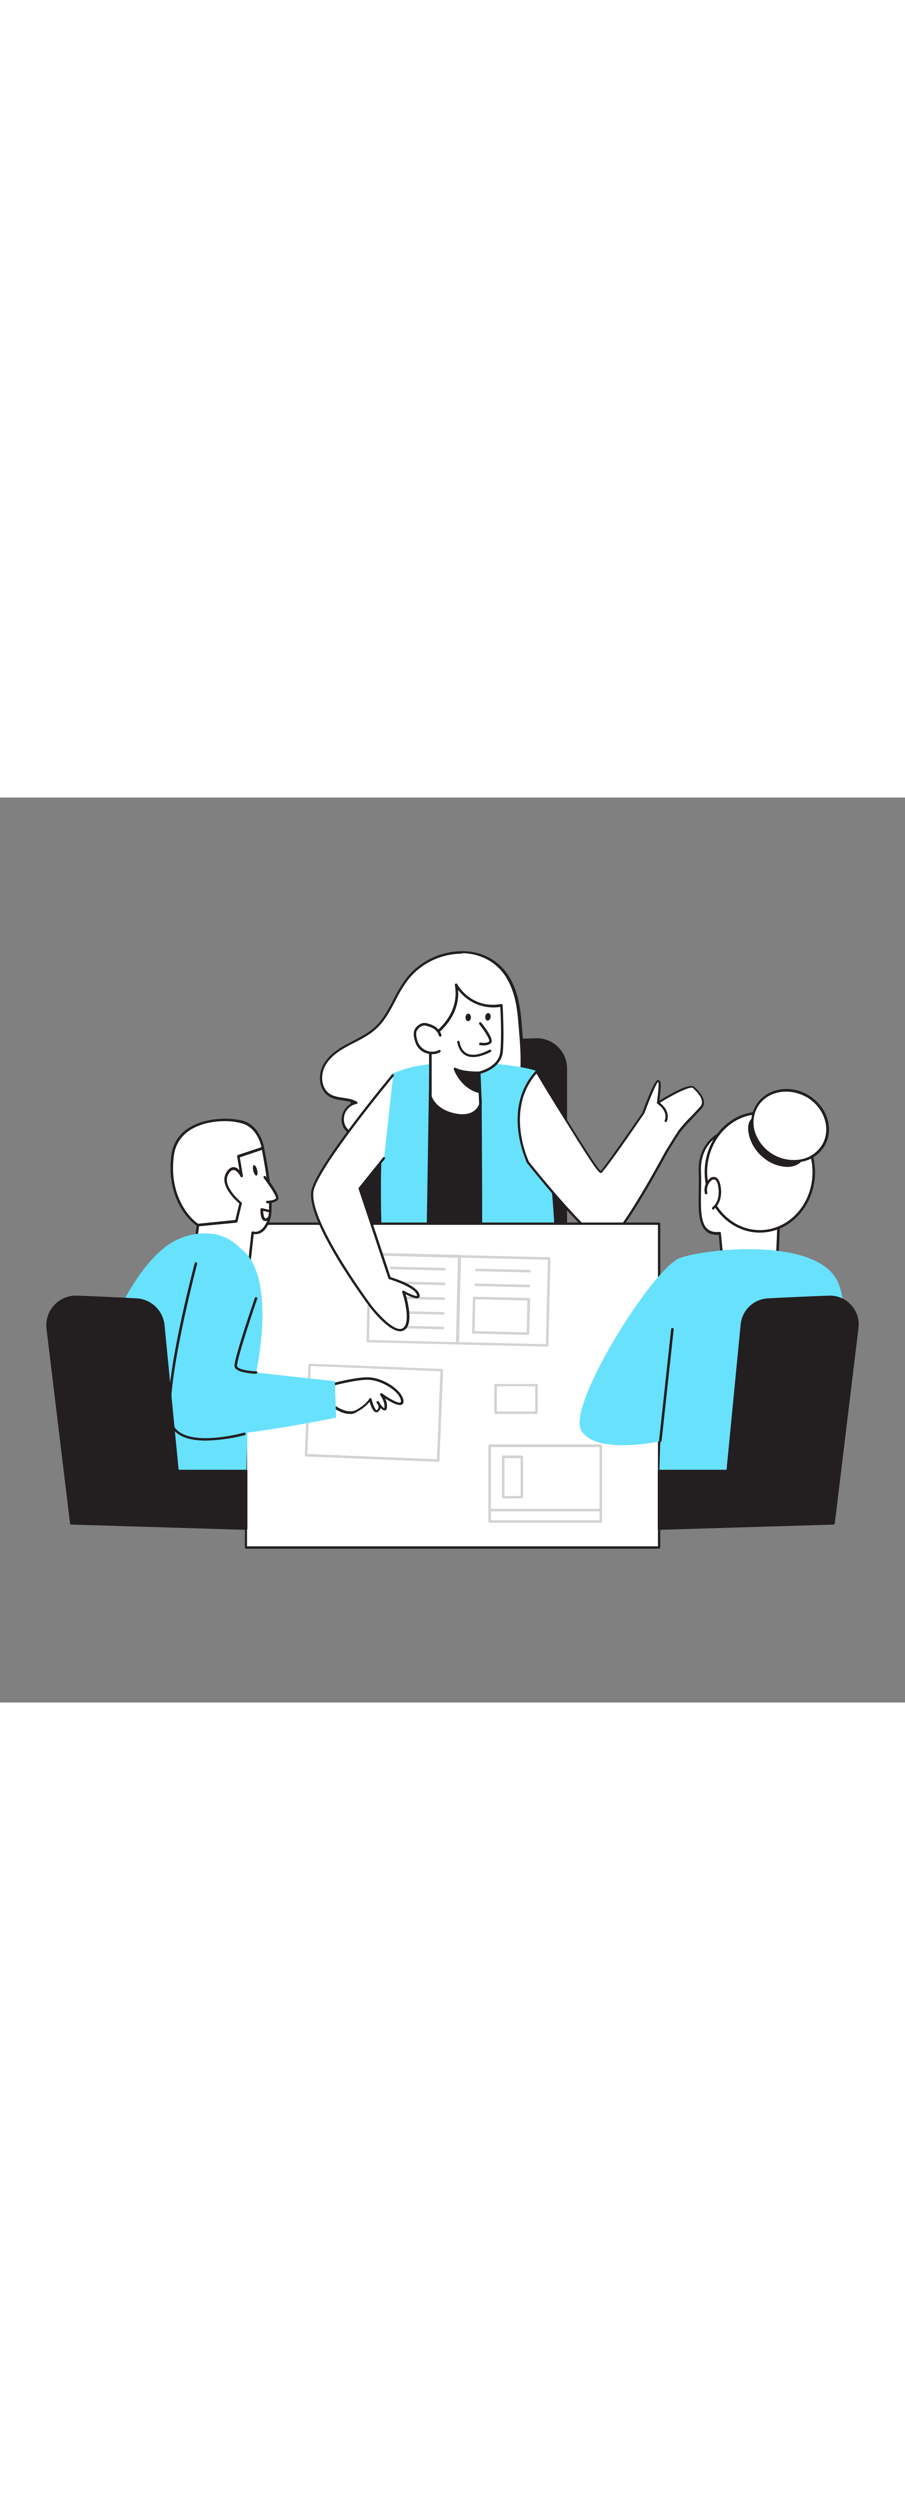<svg version="1.1" id="Layer_1" xmlns="http://www.w3.org/2000/svg" x="0" y="0" viewBox="0 0 500 500" style="width:181px" xml:space="preserve" data-imageid="team-meeting-75" class="illustrations_image"><rect x="0" y="0" width="500" height="500" fill="#808080" stroke="none"/><style>.st0_team-meeting-75{fill:#231f20}.st1_team-meeting-75{fill:#fff}.st2_team-meeting-75{fill:#68e1fd}.st3_team-meeting-75{fill:#d1d3d4}</style><g id="Chair_1_team-meeting-75"><path class="st0_team-meeting-75" d="M312.7 249.5v-99.8c0-8.8-7.2-16-16-16h-.5l-87.5 2.6c-8.8.3-15.8 7.7-15.5 16.5v.8l8.6 103.8 110.9-7.9z"/><path class="st0_team-meeting-75" d="M201.9 258.1c-.4 0-.7-.3-.7-.6l-8.7-103.8c-.8-9.2 6.1-17.3 15.2-18 .3 0 .6 0 .9-.1l87.5-2.6c9.2-.3 16.9 7 17.2 16.2v100.4c0 .4-.3.7-.6.7l-110.8 7.8zm94.8-123.7h-.5l-87.5 2.6c-8.4.3-15.1 7.4-14.8 15.8v.8l8.6 103.1 109.4-7.8v-99.2c.1-8.5-6.7-15.3-15.2-15.3zm16 115.1z"/></g><g id="Characer_Female_1_team-meeting-75"><path class="st1_team-meeting-75" d="M279.3 97.7c-13.1-18.4-41-14.3-54.1 2.3-6.9 8.7-9.9 20.3-18.2 27.7-4.4 3.9-10 6.3-15.2 9.1s-10.4 6.4-13 11.7-1.8 12.7 3.2 15.9c4.4 2.8 10.4 1.6 14.9 4.4-5.6.8-9.3 7.8-6.8 12.9 2.2 4.3 7.3 6.1 12 7.2 16.5 4.1 34.1 5.7 50.4.8 12.2-3.6 24.6-11.7 31.4-22.7 6.5-10.4 4.1-30.1 3.2-42-.7-8.7-2-17.6-6.5-25.1-.3-.7-.8-1.5-1.3-2.2z"/><path class="st0_team-meeting-75" d="M230.8 193.4c-9.7-.1-19.4-1.4-28.8-3.8-4.9-1.2-10.1-3.1-12.4-7.6-1.3-2.8-1.2-6 .3-8.7 1.1-2.1 2.9-3.8 5.1-4.7-1.8-.6-3.6-1-5.5-1.2-2.7-.4-5.4-.8-7.8-2.3-5.5-3.5-6.1-11.4-3.4-16.8 2.9-5.8 8.6-9.5 13.3-12 1.2-.6 2.4-1.2 3.6-1.9 4-2.1 8.1-4.2 11.5-7.2 4.7-4.2 7.8-10 10.7-15.6 2.1-4.2 4.5-8.3 7.4-12.1a39.5 39.5 0 0 1 31.3-14.6c10 .2 18.5 4.6 24 12.3.5.7 1 1.5 1.5 2.3 4.7 8 6 17.3 6.6 25.4l.3 3.5c1 12.3 2.4 29.2-3.6 38.9-6.5 10.4-18.4 19-31.8 23-7.5 2.2-14.9 3.2-22.3 3.1zM255 86.3c-11.4.1-22.1 5.2-29.3 14.1-2.8 3.7-5.2 7.7-7.2 11.8-3 5.7-6.1 11.6-11 15.9-3.5 3.1-7.7 5.3-11.8 7.4-1.2.6-2.4 1.2-3.6 1.9-4.5 2.4-10 5.9-12.7 11.4-2.4 4.8-1.9 11.9 2.9 15 2.1 1.3 4.6 1.7 7.3 2.1s5.3.8 7.6 2.2c.3.2.4.6.2.9-.1.2-.3.3-.5.3a8.58 8.58 0 0 0-6.2 11.8c2 4 7 5.7 11.5 6.9 19.1 4.8 35.9 5 50 .8 13.2-3.9 24.8-12.3 31.1-22.4 5.8-9.3 4.4-25.9 3.4-38.1l-.3-3.5c-.6-7.9-1.8-17.1-6.4-24.8-.4-.8-.9-1.5-1.4-2.2-5.2-7.3-13.4-11.5-22.9-11.8l-.7.3z"/><path class="st2_team-meeting-75 targetColor" d="M296.5 151.4c-.3-2.1-53.6-11.3-80.3 1.5-9.6 36.6-4.3 108.4-4.3 108.4l95.1-.7c0-.1.9-39.6-10.5-109.2z" style="fill:#68e1fd"/><path class="st0_team-meeting-75" d="M237.7 153.7S236 259.5 236 260.2s28.6 0 29.4-1.2 0-92.1 0-92.1l-23.6-5.1"/><path class="st0_team-meeting-75" d="M241.5 261.2c-1.8.1-3.7 0-5.5-.2-.4-.1-.7-.4-.6-.8 0-.7 1.7-105.5 1.7-106.5 0-.4.3-.7.7-.7.4 0 .7.3.7.7 0 1-1.5 97.9-1.7 106 3.5.4 25.5-.2 28.1-1.2.5-3.6.1-66.3-.1-91.1l-23.1-5c-.4-.1-.6-.5-.4-.9.1-.3.4-.5.7-.5l23.6 5.1c.3.1.5.4.5.7.2 27.4.6 91.2-.1 92.5-.2.4-.7 1.2-14.6 1.7-3.4.2-7 .2-9.9.2z"/><path class="st1_team-meeting-75" d="m264.6 152.1.7 17.4s-1.9 8-13.7 5.8-13.9-10.1-13.9-10.1l-.1-32.5s17.7-10.6 14.3-29.1c0 0 7.8 14.4 24.9 11.3 0 0 1 16.7.1 25.7s-12.3 11.5-12.3 11.5z"/><path class="st0_team-meeting-75" d="M255.5 176.4c-1.3 0-2.7-.1-4-.4-12-2.3-14.3-10.3-14.4-10.7v-.2l-.1-32.5c0-.2.1-.5.3-.6.2-.1 17.3-10.5 14-28.4-.1-.3.1-.7.5-.8.3-.1.7 0 .8.3.3.6 7.8 13.9 24.2 11 .2 0 .4 0 .6.1.2.1.2.3.3.5 0 .2 1 16.8.1 25.9-.9 8.4-9.9 11.3-12.3 12l.7 16.8v.2c-.2.1-1.9 6.8-10.7 6.8zm-17-11.4c.3.9 2.6 7.5 13.3 9.6 10.3 2 12.6-4.4 12.9-5.2l-.7-17.3c0-.3.2-.6.6-.7.1 0 10.9-2.4 11.8-10.9.8-7.8.2-21.5 0-24.8-8.9 1.4-17.8-2.2-23.3-9.4 1.2 15.7-12.3 25.2-14.6 26.7v32z"/><path class="st1_team-meeting-75" d="M243.1 131.5c-.5-1.6-1.4-3-2.8-3.9-1.3-.8-2.7-1.5-4.2-1.8-.8-.3-1.6-.4-2.5-.3-.6.1-1.1.4-1.6.7-1.2.7-2.2 1.8-2.7 3.1-.3 1.1-.3 2.2 0 3.3.2 1.2.6 2.4 1.1 3.5a9.2 9.2 0 0 0 12.3 4.3s.1 0 .1-.1"/><path class="st0_team-meeting-75" d="M238.8 141.8c-1.1 0-2.1-.2-3.2-.5-2.5-.8-4.6-2.6-5.7-5-.5-1.2-.9-2.4-1.1-3.7-.3-1.2-.3-2.5 0-3.7.5-1.5 1.6-2.7 3-3.5.6-.4 1.2-.6 1.9-.8.9-.1 1.9 0 2.8.3 1.6.4 3.1 1.1 4.4 2 1.4 1.1 2.5 2.6 3 4.3.1.4-.1.8-.5.9-.4.1-.8-.1-.9-.5-.4-1.4-1.3-2.7-2.5-3.6-1.2-.8-2.6-1.4-4-1.7-.7-.3-1.4-.4-2.1-.3-.5.1-1 .3-1.4.6a5.3 5.3 0 0 0-2.4 2.7c-.2 1-.2 2 0 3 .2 1.1.5 2.3 1 3.3 2 4.2 7.1 6 11.3 4 0 0 .1 0 .1-.1.3-.2.8 0 .9.3.2.3 0 .8-.3.9-1.3.8-2.8 1.1-4.3 1.1z"/><path class="st1_team-meeting-75" d="M265.3 124.9s6.8 8.6 5.5 10.2-5.4 1-5.4 1"/><path class="st0_team-meeting-75" d="M267.2 137c-.7 0-1.3-.1-2-.2-.4-.1-.6-.4-.5-.8.1-.4.4-.6.8-.6 1 .2 3.9.4 4.8-.7.4-.8-2.1-5.2-5.5-9.4-.2-.3-.2-.8.1-1 .3-.2.7-.2 1 .1 2.2 2.7 7 9.2 5.5 11.1-1 1.2-2.8 1.5-4.2 1.5z"/><ellipse transform="rotate(-87.64 258.64 121.45) scale(1)" class="st0_team-meeting-75" cx="258.6" cy="121.5" rx="2.1" ry="1.5"/><ellipse transform="rotate(-81.3 269.63 121.14)" class="st0_team-meeting-75" cx="269.6" cy="121.1" rx="2.1" ry="1.5"/><path class="st1_team-meeting-75" d="M270.7 139.9s-14.8 9-17.4-4.8"/><path class="st0_team-meeting-75" d="M261.4 143.4c-1.3 0-2.6-.2-3.7-.7-2.6-1.2-4.3-3.7-5.1-7.5-.1-.4.2-.7.5-.8.4-.1.7.2.8.6.6 3.3 2.1 5.5 4.3 6.5 4.9 2.2 12-2.1 12.1-2.1.3-.2.8-.1 1 .2.2.3.1.8-.2 1-.2 0-5 2.8-9.7 2.8zM264.6 152.1s-9 .2-13.3-2.2c0 0 3.7 10.3 13.5 12.7l-.2-10.5z"/><path class="st0_team-meeting-75" d="M264.9 163.3h-.2c-10.1-2.5-13.9-12.7-14-13.1-.1-.4.1-.8.4-.9.2-.1.4 0 .6 0 4 2.3 12.8 2.1 12.9 2.1.4 0 .7.3.7.7l.2 10.5c.1.4-.2.7-.6.7zm-12.2-12c1.4 2.8 5 8.4 11.4 10.4l-.2-8.8c-1.9-.1-7.3-.3-11.2-1.6z"/><path class="st1_team-meeting-75" d="M383.1 160.1c-2.6-2.3-19.5 8.5-19.5 8.5.7-6.7 1.6-11.8 0-12s-8.2 17.9-8.2 17.9-21.7 31.7-23.5 32.6-35.4-55.7-35.4-55.7c-19.1 20.9-4.8 50.2-4.8 50.2s35.4 44.6 42.9 44.2c6-.4 26-36.2 33.5-49.9 0 0 5.2-8.4 7.3-11.5s9-9.6 12-13.3-1.7-8.6-4.3-11z"/><path class="st0_team-meeting-75" d="M334.5 246.4c-7.8 0-39.6-39.9-43.3-44.4-.2-.4-14.4-30.1 4.8-51 .1-.1.3-.2.5-.2s.4.1.5.3c12.5 21.1 31.8 52.5 34.8 55.3 2.2-2.2 14.7-20.1 23-32.1 6.7-18.4 8.3-18.3 8.8-18.2.4 0 .7.2.9.5.9 1.1.6 3.8 0 9.3-.1.5-.1 1-.2 1.6 5-3.1 16.6-10 19.2-7.7 5.2 4.7 6.8 8.9 4.3 11.8-1.3 1.5-3.2 3.5-5.2 5.7-2.4 2.4-4.7 4.9-6.8 7.6-2.1 3-7.2 11.4-7.2 11.5-10.1 18.6-28 49.8-34 50.2l-.1-.2zm-38.1-93.9c-17.7 20.2-4.3 48.5-4.1 48.8 14 17.6 36.8 43.8 42.2 43.8h.1c3.9-.2 16.5-19.2 33-49.6.1-.1 5.2-8.5 7.3-11.6 2.1-2.7 4.4-5.3 6.9-7.7 2-2.1 3.9-4.1 5.2-5.6 2.6-3.2-1.5-7.6-4.2-10.1-1.4-1.2-10.8 3.5-18.8 8.5-.3.2-.7.1-.9-.2-.1-.1-.1-.3-.1-.5l.3-2.9c.4-3.3.9-7.7.3-8.3-1.2 1.1-4.7 9.6-7.6 17.4 0 0 0 .1-.1.1-3.6 5.3-21.9 31.9-23.7 32.8-.8.4-1.6.8-19.2-27.8-7.4-11.7-14.8-24-16.6-27.1z"/><path class="st0_team-meeting-75" d="M367.8 179.3h-.2c-.3-.1-.5-.5-.4-.8 2.1-5.3-3.7-9.1-4-9.3a.65.65 0 1 1 .7-1.1c.1.1 7 4.6 4.5 10.8-.1.3-.4.4-.6.4z"/></g><g id="Desk_team-meeting-75"><path class="st1_team-meeting-75" d="M135.9 235.4h228.3v179H135.9z"/><path class="st0_team-meeting-75" d="M364.1 415H135.9c-.4 0-.6-.3-.6-.6v-179c0-.4.3-.6.6-.6h228.3c.4 0 .6.3.6.6v179c-.1.4-.3.6-.7.6zm-227.6-1.3h227V236.1h-227v177.6z"/></g><path id="paper_team-meeting-75" class="st3_team-meeting-75" d="m242.1 367-73-2.9c-.4 0-.7-.3-.7-.7l2-49.9c0-.2.1-.4.2-.5.1-.1.3-.2.5-.2l73 2.9c.4 0 .7.3.7.7l-2 49.9c0 .2-.1.4-.2.5-.1.1-.3.2-.5.2zm-72.3-4.3 71.6 2.9 1.9-48.6-71.6-2.9-1.9 48.6z"/><g id="Book_1_team-meeting-75"><path class="st3_team-meeting-75" d="m252.9 302.2-49.7-1.2c-.4 0-.7-.3-.7-.7l1.1-48.1c0-.4.3-.7.7-.7l49.7 1.2c.4 0 .7.3.7.7l-1.1 48c0 .5-.3.8-.7.8zm-49-2.5 48.3 1.2 1.1-46.6L205 253l-1.1 46.7z"/><path class="st3_team-meeting-75" d="m302.3 303.4-49.7-1.2c-.4 0-.7-.3-.7-.7l1.1-48c0-.2.1-.4.2-.5.1-.1.3-.2.5-.2l49.7 1.2c.2 0 .4.1.5.2.1.1.2.3.2.5l-1.1 48c0 .4-.3.7-.7.7zm-49-2.5 48.3 1.1 1.1-46.6-48.3-1.2-1.1 46.7zM244.8 293.8l-29.4-.7c-.4 0-.7-.3-.7-.7 0-.4.3-.7.7-.7l29.4.7c.4 0 .7.3.7.7 0 .4-.3.7-.7.7zM245 285.7l-29.4-.7c-.4 0-.7-.3-.7-.7 0-.4.3-.7.7-.7l29.4.7c.4 0 .7.3.7.7 0 .4-.3.7-.7.7zM245.2 277.6l-29.4-.7c-.4 0-.7-.3-.7-.7 0-.4.3-.7.7-.7l29.4.7c.4 0 .7.3.7.7 0 .3-.3.7-.7.7zM245.4 269.4l-29.4-.7c-.4 0-.7-.3-.7-.7 0-.4.3-.7.7-.7l29.4.7c.4 0 .7.3.7.7 0 .4-.3.7-.7.7zM245.6 261.3l-29.4-.7c-.4 0-.7-.3-.7-.7 0-.4.3-.7.7-.7l29.4.7c.4 0 .7.3.7.7 0 .4-.3.7-.7.7z"/><path class="st3_team-meeting-75" d="m292.3 270.6-29.4-.7c-.4 0-.7-.3-.7-.7s.3-.7.7-.7l29.4.7c.4 0 .7.3.7.7 0 .3-.3.7-.7.7zM292.5 262.4l-29.4-.7c-.4 0-.7-.3-.7-.7 0-.4.3-.7.7-.7l29.4.7c.4 0 .7.3.7.7 0 .4-.3.7-.7.7zM291.7 296.9l-30.2-.7c-.4 0-.7-.3-.7-.7l.5-19c0-.2.1-.4.2-.5.1-.1.3-.2.5-.2l30.2.7c.4 0 .7.3.7.7l-.5 19c0 .2-.1.4-.2.5-.1.1-.3.2-.5.2zm-29.5-2.1 28.8.7.4-17.6-28.8-.7-.4 17.6z"/></g><g id="Characer_Female_right_hand_team-meeting-75"><path class="st1_team-meeting-75" d="M217.2 153.5S178 200.4 173 216.2s32.1 65.3 32.1 65.3 12.1 15.7 17.9 12.4 0-20.7 0-20.7 10.2 5.8 8 1-15.6-8.6-15.6-8.6L198.8 216l13.4-16.7"/><path class="st0_team-meeting-75" d="M221.1 294.9c-6.3 0-15.4-11.6-16.6-13.1-1.5-2-37.2-49.9-32.2-65.8 5-15.7 42.6-61 44.2-62.9.2-.3.6-.3.9-.1.3.2.3.6.1.9-.4.5-39.1 47-44 62.4-4.8 15.3 31.6 64.2 32 64.7 3.3 4.2 12.7 14.8 17 12.2s1.3-15.2-.3-19.9c-.1-.3 0-.5.2-.7.2-.2.5-.2.7-.1 3.3 1.9 6.8 3.2 7.3 2.8 0-.3-.1-.6-.2-.9-1.7-3.7-11.6-7.2-15.2-8.3-.2-.1-.4-.2-.4-.4l-16.5-49.5c-.1-.2 0-.4.1-.6l13.4-16.7c.2-.3.6-.3.9-.1.3.2.3.6.1.9l-13.1 16.4 16.3 48.9c2.1.6 13.6 4.3 15.7 8.9.5 1.1.5 1.9 0 2.4-1.2 1.1-4.9-.5-7.4-1.9 1.3 4.4 4.4 16.9-.8 19.9-.6.4-1.4.6-2.2.6z"/></g><g id="Characer_Male_team-meeting-75"><path class="st1_team-meeting-75" d="M145.2 193.8s-1.7-11.5-10.9-14.4-36.1-2.4-38.9 18.2 7.2 35.2 15.7 39.6l20.5-2.1 13.6-41.3z"/><path class="st0_team-meeting-75" d="M111 237.9c-.1 0-.2 0-.3-.1-7.8-4-19-18.5-16-40.3.7-6.2 4.3-11.7 9.7-15 9.5-6 23.6-5.8 30.1-3.8 9.6 3 11.4 14.5 11.4 15v.3l-13.7 41.3c-.1.3-.3.5-.6.5l-20.5 2.1h-.1zm13.3-59.1c-6.3 0-13.6 1.3-19.2 4.9-5 3.1-8.3 8.2-9 14.1-2.9 20.9 7.7 34.8 15.1 38.8l19.9-2 13.5-40.7c-.2-1.4-2.3-11.1-10.4-13.7-3.3-1-6.6-1.4-9.9-1.4z"/><path class="st1_team-meeting-75" d="m131.7 198.4 1.8 10.8s-4.1-8.2-8-1.2 7.5 16.2 7.5 16.2l-2.4 10-21.2 2.1-2.8 21s31.4 4.6 30.9 3.8c-.2-.3 2.1-20.7 2.1-20.7s5.7 2.3 8.9-6.8-3.3-39.7-3.3-39.7l-13.5 4.5z"/><path class="st0_team-meeting-75" d="M136.8 261.8c-2.3 0-9.2-.7-30.3-3.8-.4 0-.6-.4-.6-.8l2.8-21.1c0-.3.3-.6.6-.6l20.7-2.1 2.2-9.1c-2-1.7-11.2-10-7.3-16.9 1.2-2.2 2.7-3.2 4.2-3.2 1.3.1 2.4.8 3.2 1.8l-1.3-7.7c0-.3.1-.7.5-.8L145 193c.2-.1.4 0 .6.1.2.1.3.3.3.5.3 1.3 6.5 30.9 3.2 40.1-1.2 3.6-3 5.9-5.3 7-1.1.5-2.4.7-3.6.5-.9 7.7-2.1 18.7-2 19.8 0 .2 0 .4-.1.5-.1.2-.2.3-1.3.3zm-29.4-5.1c10.4 1.5 26.4 3.7 29.4 3.8.1-1.7.5-6.3 2.1-20.2 0-.2.2-.4.3-.5.2-.1.4-.1.6-.1 1.1.4 2.4.3 3.4-.3 1.9-.9 3.5-3 4.6-6.1 2.8-8-2.2-33.8-3.1-38.6l-12.2 4.1 1.7 10.2c.1.3-.2.7-.5.8-.3.1-.7 0-.8-.4-.5-1-2.1-3.6-3.9-3.6-1 0-2 .8-2.9 2.5-3.7 6.4 7.2 15.3 7.3 15.4.2.2.3.4.2.7l-2.4 10c-.1.3-.3.5-.6.5l-20.6 2-2.6 19.8z"/><path class="st1_team-meeting-75" d="M146.2 209.8s8 10.5 6.8 12-5.3 1.6-5.3 1.6"/><path class="st0_team-meeting-75" d="M147.7 224.2c-.4 0-.7-.3-.7-.7 0-.4.3-.7.7-.7 1.5 0 4.1-.4 4.8-1.4.3-1-3.3-6.6-6.8-11.2-.2-.3-.2-.8.1-1 .3-.2.7-.2 1 .1 3.8 5 8.1 11.2 6.8 12.9s-5.4 2-5.9 2z"/><ellipse transform="rotate(-13.95 141.02 205.99)" class="st0_team-meeting-75" cx="141" cy="206" rx="1.1" ry="3"/><path class="st0_team-meeting-75" d="M146.6 234c-.2 0-.4 0-.6-.1-2.1-.5-2.2-5-2.1-6.4 0-.2.1-.4.3-.5.2-.1.4-.2.6-.1l4.8 1.1c.4.1.6.5.5.8-.1.4-.5.6-.8.5l-3.9-.9c.1 2 .5 3.9 1.1 4.1.3.1.6.1.9-.1.6-.5 1-1.2 1.1-1.9.1-.4.5-.6.8-.5s.6.5.5.8c-.2 1.1-.9 2.1-1.8 2.8-.5.3-1 .4-1.4.4z"/><path class="st1_team-meeting-75" d="M183.2 335.5s7.8 6.7 13.8 3.5 7.6-6.5 7.6-6.5 2 8.7 4.3 6.3a3.3 3.3 0 0 0-.1-4.6l-.1-.1s4.1 6.5 4.5 3-2.4-7.2-2.4-7.2 12.1 8.9 11.5 3.5-11.2-12.3-19.1-12.3-22.9 4.3-22.9 4.3"/><path class="st0_team-meeting-75" d="M193.4 340.6c-5.3 0-10.4-4.3-10.6-4.6-.3-.2-.3-.7-.1-1 .2-.3.7-.3 1-.1.1.1 7.5 6.3 13 3.5 5.6-3 7.3-6.2 7.3-6.2.1-.3.4-.4.7-.4.3 0 .5.3.6.5.7 2.8 1.9 6 2.8 6.2.1 0 .2 0 .3-.2.7-.6.9-1.6.6-2.5-.3-.5-.6-.9-.9-1.3-.2-.3-.1-.7.1-.9.3-.2.7-.2.9 0 .4.4.8.9 1 1.5.6.9 1.3 1.7 2.2 2.3 0-.1.1-.3.1-.4.3-3.2-2.2-6.7-2.3-6.8-.2-.3-.2-.7.1-.9.2-.2.6-.3.9-.1 4 3 9 5.7 10.2 5 .2-.1.2-.5.2-.9-.5-5.1-10.9-11.6-18.4-11.6-7.8 0-22.5 4.2-22.7 4.2-.4.1-.8 0-.9-.4-.1-.4 0-.8.4-.9h.1c.6-.2 15.1-4.3 23.1-4.3 8.3 0 19.2 7.1 19.8 12.9.2.9-.1 1.8-.9 2.2-1.8 1-6.2-1.4-9.2-3.4.8 1.6 1.1 3.3 1 5-.1 1-.5 1.5-1.1 1.6s-1.6-.4-2.4-1.3c-.2.6-.5 1.2-1 1.7-.4.5-1.1.8-1.7.6-1.6-.4-2.8-3.6-3.4-5.7a22.2 22.2 0 0 1-7 5.5c-1.1.9-2.4 1.2-3.8 1.2z"/><path class="st2_team-meeting-75 targetColor" d="M135.9 390s0-26.8 1.6-56.4 12.8-41.4 3.3-70.4-36.9-25.4-50.5-14.1c-27.7 22.9-53.2 93-38.7 142.7 0 0 31.6 13.4 84.3-1.8z" style="fill:#68e1fd"/><path class="st2_team-meeting-75 targetColor" d="M107.2 270.8c0 1.5-15.2 73.6-5.2 80.3s83.7-8.5 83.7-8.5l-.7-20.1-43.5-4.8s12.3-54.6-9.3-69.1-25 22.2-25 22.2z" style="fill:#68e1fd"/><path class="st0_team-meeting-75" d="M113.7 355.3c-8 0-15.9-1.8-19.1-7.9-7.1-13.8 12.1-87 13-90.1.1-.4.4-.6.8-.5.4.1.6.4.5.8v.1c-.2.8-19.9 75.8-13.1 89.1 6.7 13.1 38.7 4.2 39 4.1.4-.1.8.1.9.5.1.4-.1.8-.5.9a96.1 96.1 0 0 1-21.5 3zM141.4 318.4c-1.8-.1-11-.6-11.8-3.9-.8-3 9.2-32.1 11.2-38 .1-.4.5-.6.9-.4.4.1.6.5.4.9-4.6 13.3-11.6 35.1-11.1 37.2.4 1.7 6.4 2.7 10.5 2.8.4 0 .7.3.7.7-.1.3-.4.6-.8.7z"/></g><g id="Characer_Female_2_team-meeting-75"><path class="st1_team-meeting-75" d="M398.6 185.3s-12.7 4.8-12 21.7-3.5 35.1 11.1 33.8l.9 9.9 30.8 3.3s3.2-51.6-2.6-60.1-28.2-8.6-28.2-8.6z"/><path class="st0_team-meeting-75" d="m429.4 254.7-30.9-3.3c-.3 0-.6-.3-.6-.6l-.8-9.2c-3.1.2-5.5-.5-7.2-2.2-4.2-3.9-4-12-3.9-21.5.1-3.6.1-7.2 0-10.8-.4-9 3-14.6 5.9-17.7 1.8-2 4-3.6 6.5-4.7h.2c.9 0 22.9.1 28.8 8.8s2.8 58.4 2.7 60.6c0 .2-.1.4-.2.5-.1 0-.3.1-.5.1zm-30.2-4.6 29.5 3.1c.4-6.3 2.7-51.3-2.5-59s-25.7-8.2-27.5-8.2c-1.3.5-12.1 5.5-11.4 20.9.2 3.6.1 7.3 0 10.9-.1 8.7-.3 17 3.4 20.4 1.6 1.5 3.8 2.1 6.9 1.8.2 0 .4 0 .5.2.1.1.2.3.2.5l.9 9.4z"/><ellipse class="st1_team-meeting-75" cx="419.8" cy="207" rx="29.8" ry="32.7"/><path class="st0_team-meeting-75" d="M419.8 240.4c-16.8 0-30.5-15-30.5-33.4s13.7-33.4 30.5-33.4 30.5 15 30.5 33.4-13.7 33.4-30.5 33.4zm0-65.4c-16 0-29.1 14.4-29.1 32s13 32 29.1 32 29.1-14.4 29.1-32-13.1-32-29.1-32z"/><path class="st2_team-meeting-75 targetColor" d="M375.7 254.4c-14.8 5.2-62.9 81.7-54.5 95.4s43.6 5.8 43.6 5.8l-.7 24.6 90.9-1.5s20.5-90 7-112.8c-13.4-22.7-71.5-16.8-86.3-11.5z" style="fill:#68e1fd"/><path class="st0_team-meeting-75" d="M364.8 356.2c-.5 0-.7-.4-.7-.8.6-5.1 6.6-61.1 6.7-61.7 0-.4.4-.7.8-.6.4 0 .7.4.6.8-.1.6-6.1 56.6-6.7 61.7-.1.3-.4.6-.7.6z"/><path class="st1_team-meeting-75" d="M390.2 218.5c-.6-2.6.2-5.3 2.1-7.2.5-.5 1.2-.9 1.9-1 .9 0 1.7.4 2.2 1.2.5.7.8 1.5.9 2.4.6 2.3.6 4.7.2 7.1-.4 2.3-1.7 4.5-3.5 6"/><path class="st0_team-meeting-75" d="M394 227.7c-.2 0-.4-.1-.5-.3-.2-.3-.2-.7.1-1 1.7-1.4 2.8-3.4 3.2-5.6.4-2.3.3-4.6-.2-6.8-.1-.8-.4-1.5-.8-2.1-.3-.5-.9-.9-1.5-.9-.6.1-1.1.4-1.5.8a6.86 6.86 0 0 0-2 6.5c.1.4-.1.8-.5.9s-.8-.1-.9-.5v-.1c-.6-2.8.3-5.8 2.4-7.8.6-.7 1.4-1.1 2.3-1.2 1.1 0 2.2.5 2.8 1.5.5.8.8 1.7 1 2.6.6 2.4.7 4.9.2 7.3-.4 2.5-1.8 4.8-3.7 6.4-.1.2-.2.3-.4.3zM415 188c1.3 4 3.7 7.5 7 10.2 3.6 3.2 8.3 5 13.1 5.2 3.8-.1 8-2.1 8.7-5.9.4-2.5-.9-5-2.4-7-4.4-6.1-11.2-11.3-18.5-13.2-2.3-.6-5.5-1.2-7.3.7-2.4 2.4-1.5 7.3-.6 10z"/><path class="st0_team-meeting-75" d="M434.9 204.1c-4.9-.2-9.6-2-13.3-5.3-3.4-2.7-5.9-6.4-7.3-10.5-.6-1.8-2.2-7.8.8-10.7 2.1-2 5.3-1.5 8-.8 7 1.8 14.1 6.9 18.9 13.4 1.3 1.8 3 4.6 2.5 7.5-.7 4.1-5.2 6.4-9.4 6.4h-.2zm-15.8-26.7c-1.1-.1-2.2.3-3 1.1-1.9 1.9-1.5 6-.4 9.3 1.3 3.9 3.7 7.3 6.9 9.9 3.5 3.1 8 4.9 12.6 5 3.5 0 7.4-1.9 8-5.3.3-1.9-.4-3.9-2.3-6.5-4.6-6.4-11.4-11.2-18.1-12.9-1.3-.3-2.5-.5-3.7-.6z"/><ellipse transform="rotate(-60 436.4 181.4)" class="st1_team-meeting-75" cx="436.4" cy="181.4" rx="19" ry="21.4"/><path class="st0_team-meeting-75" d="M438.5 201.7c-4.2 0-8.3-1.1-11.9-3.3-5-2.8-8.7-7.4-10.5-12.8-1.8-5.1-1.3-10.6 1.4-15.3 5.4-9.4 18.4-12.1 28.9-6s14.7 18.7 9.2 28.1c-2.7 4.6-7.3 7.9-12.6 8.8-1.5.4-3 .5-4.5.5zm-4.2-39.2c-6.5 0-12.6 3-15.8 8.6a17.2 17.2 0 0 0-1.2 14.2 22.52 22.52 0 0 0 25.3 14.6c4.9-.9 9.1-3.9 11.7-8.2 5-8.7 1.1-20.5-8.7-26.2-3.5-1.9-7.3-3-11.3-3z"/></g><g id="Book_2_team-meeting-75"><path class="st3_team-meeting-75" d="M331.9 394.4h-61.4c-.4 0-.7-.3-.7-.7v-35.6c0-.4.3-.7.7-.7h61.4c.4 0 .7.3.7.7v35.6c0 .4-.3.7-.7.7zm-60.7-1.4h60v-34.1h-60V393z"/><path class="st3_team-meeting-75" d="M331.9 400.7h-61.4c-.4 0-.7-.3-.7-.7v-6.3c0-.4.3-.7.7-.7h61.4c.4 0 .7.3.7.7v6.3c0 .4-.3.7-.7.7zm-60.7-1.4h60v-4.9h-60v4.9zM288.3 387.2H278c-.4 0-.7-.3-.7-.7v-22.3c0-.4.3-.7.7-.7h10.3c.4 0 .7.3.7.7v22.3c0 .4-.3.8-.7.7 0 .1 0 .1 0 0zm-9.6-1.3h8.9V365h-8.9v20.9z"/></g><path id="Card_team-meeting-75" class="st3_team-meeting-75" d="M296.4 340.6h-22.6c-.4 0-.7-.3-.7-.7v-15.2c0-.4.3-.7.7-.7h22.6c.4 0 .7.3.7.7v15.2c0 .4-.3.7-.7.7zm-21.9-1.4h21.2v-13.9h-21.2v13.9z"/><g id="Chair_2_team-meeting-75"><path class="st0_team-meeting-75" d="M457.8 275.8c-10.6.4-23.8 1.1-33.5 1.5-7.6.4-13.7 6.3-14.5 13.8L402 372h-37.9v31.8l96.4-2.9 13.1-108c1-8.4-4.9-16-13.3-17.1h-2.5z"/><path class="st0_team-meeting-75" d="M364.1 404.6c-.2 0-.4-.1-.5-.2-.1-.1-.2-.3-.2-.5v-31.8c0-.4.3-.7.7-.7h37.3l7.8-80.3c.8-7.9 7.2-14 15.1-14.4 9.4-.5 22.8-1.1 33.5-1.5 8.8-.4 16.3 6.5 16.6 15.3 0 .9 0 1.7-.1 2.6l-13.1 108c0 .3-.3.6-.7.6l-96.4 2.9zm.7-31.8v30.4l95.1-2.9 13-107.4c1-8-4.7-15.3-12.7-16.3-.8-.1-1.6-.1-2.4-.1-10.7.4-24.1 1.1-33.5 1.5-7.2.4-13.1 6-13.8 13.2l-7.9 80.9c0 .4-.3.6-.7.6h-37.1zm93-97z"/></g><g id="Chair_3_team-meeting-75"><path class="st0_team-meeting-75" d="M42.6 275.9c10.4.4 23.2 1 32.7 1.5 7.8.4 14.1 6.4 14.9 14.2l7.9 80.6H136V404l-96.6-3-13-107.5c-1-8.6 5.1-16.5 13.7-17.5.8-.1 1.7-.2 2.5-.1z"/><path class="st0_team-meeting-75" d="m135.9 404.6-96.5-2.9c-.3 0-.6-.3-.7-.6l-13-107.5c-1.1-9 5.3-17.2 14.3-18.3.9-.1 1.8-.1 2.7-.1 10.6.4 23.6 1 32.7 1.5 8.1.4 14.7 6.7 15.5 14.8l7.8 79.9H136c.4 0 .7.3.7.7v31.8c0 .2-.1.4-.2.5-.2.1-.4.2-.6.2zM40 400.3l95.1 2.9v-30.4H98c-.4 0-.7-.3-.7-.6l-7.8-80.6c-.7-7.4-6.8-13.2-14.3-13.6-9-.4-22.1-1.1-32.7-1.5A15 15 0 0 0 27 293.4l13 106.9z"/></g></svg>